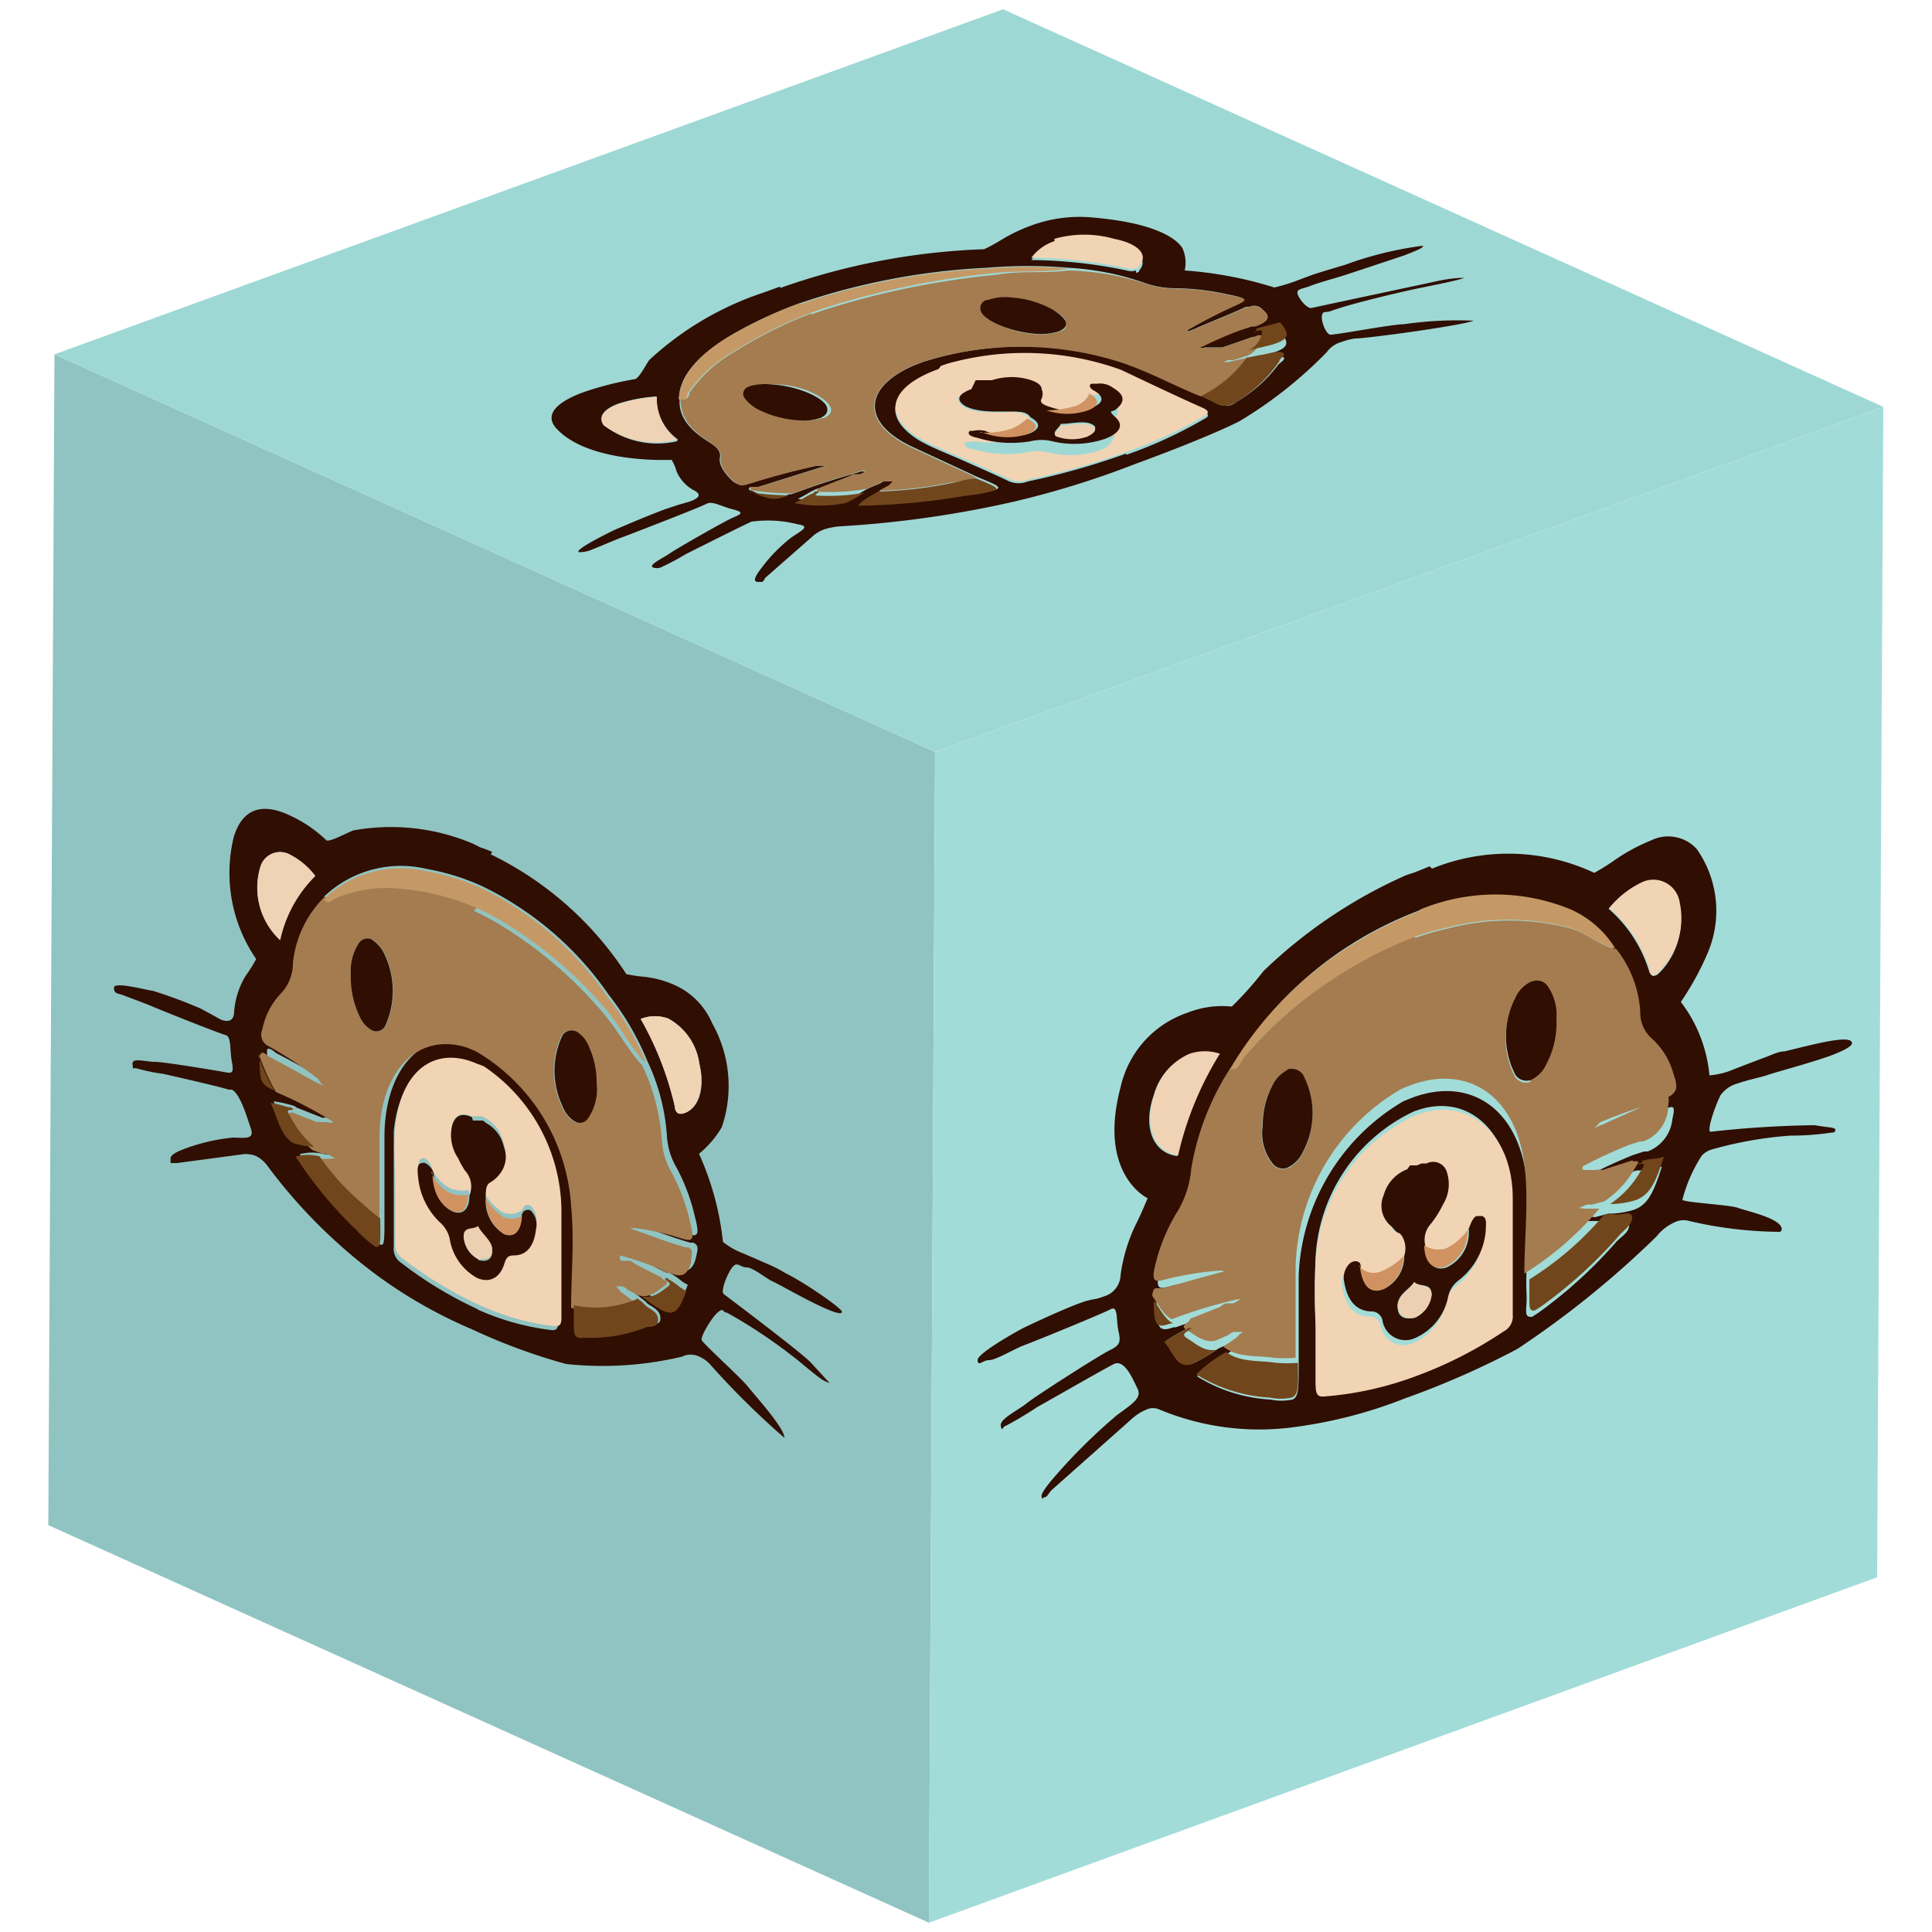 <svg id="Capa_1" data-name="Capa 1" xmlns="http://www.w3.org/2000/svg" xmlns:xlink="http://www.w3.org/1999/xlink" width="50" height="50" viewBox="0 0 50 50">
  <defs>
    <clipPath id="clip-path">
      <polygon points="24.04 49.76 1.25 39.47 1.41 9.17 24.2 19.46 24.04 49.76" fill="none"/>
    </clipPath>
    <clipPath id="clip-path-2">
      <polygon points="24.2 19.46 1.41 9.17 25.96 0.24 48.74 10.53 24.2 19.46" fill="none"/>
    </clipPath>
    <clipPath id="clip-path-3">
      <polygon points="48.74 10.53 48.58 40.82 24.04 49.76 24.2 19.46 48.74 10.53" fill="none"/>
    </clipPath>
  </defs>
  <g id="Figment_lido">
    <g style="isolation: isolate">
      <g>
        <polygon points="24.04 49.76 1.25 39.47 1.41 9.17 24.2 19.46 24.04 49.76" fill="#90c4c2"/>
        <g style="isolation: isolate">
          <g clip-path="url(#clip-path)">
            <g>
              <path d="M15.85,33.1h0l.07,0-.07,0M8.94,30l-.11,0h0l.11,0m.15,0L9,30l.08,0m6.57,3,.09.06L15.66,33M8.5,28.17h0a.31.31,0,0,1,.11.09.41.41,0,0,0-.1-.09m3.87,5.72a10.27,10.27,0,0,1-2-1.21.43.43,0,0,1-.19-.41c0-.47,0-.93,0-1.4h0c0-.53,0-1.09,0-1.59.15-1.48,1-2.13,2.14-1.63l.12.05a4.55,4.55,0,0,1,2,3.74c0,.92,0,1.83,0,2.75,0,.21-.06.25-.2.23a6.53,6.53,0,0,1-1.91-.54M7.25,24.33a1.85,1.85,0,0,1-.51-1.9.53.53,0,0,1,.77-.31,1.92,1.92,0,0,1,.65.55,3.31,3.31,0,0,0-.91,1.66m10.31,4.49s-.07-.07-.1-.2a8.29,8.29,0,0,0-.88-2.25,1,1,0,0,1,.74,0,1.57,1.57,0,0,1,.78,1.16c.15.62,0,1.18-.42,1.28a.26.26,0,0,1-.12,0m-9.18-5.6a2.88,2.88,0,0,1,2.67-.72,5.86,5.86,0,0,1,1.44.45,8.42,8.42,0,0,1,3.26,2.8,7.12,7.12,0,0,1,1,1.71,5.38,5.38,0,0,1,.51,1.95,1.83,1.83,0,0,0,.25.82,5,5,0,0,1,.47,1.25c.13.51.1.56-.25.45a6.52,6.52,0,0,0-1.19-.26.27.27,0,0,1-.12,0,1.07,1.07,0,0,0,.19.07c.41.15.84.31,1.25.43l.08,0c.15.07.12.16.08.35-.08.38-.26.44-.53.32l-.08,0-.23-.12a8.43,8.43,0,0,0-1-.34c-.05.09,0,.12.06.14l.07,0,.07,0,.07,0,.15.1.65.33h0l.08,0a1.82,1.82,0,0,1,.23.15,1.25,1.25,0,0,0,.24.16h0c-.18.48-.31.65-.61.51a3.25,3.25,0,0,1-.55-.38l-.28-.15a.38.38,0,0,0-.11-.08l-.09,0-.09,0h0a.58.58,0,0,1,.12.14l.35.26c.06.06.14.1.2.17s.33.15.35.37-.17.16-.28.21a3.89,3.89,0,0,1-1.64.28.32.32,0,0,1-.14,0c-.1,0-.14-.14-.12-.35v-.49c0-.89.06-1.72,0-2.64a5,5,0,0,0-2.46-4l-.21-.09c-1.26-.43-2.26.59-2.29,2.34,0,.7,0,1.42,0,2.12s0,.79-.13.73a2.84,2.84,0,0,1-.48-.42,10.57,10.57,0,0,1-1.58-1.91,1.22,1.22,0,0,1,.63,0l.3,0a.19.19,0,0,1,.13,0l-.1-.06-.1-.06a.17.17,0,0,0-.12,0l-.29-.11a2.47,2.47,0,0,1-.52-.09h0c-.34-.16-.41-.63-.61-1.05a3.77,3.77,0,0,1,.53.12l.08.05.66.26a.27.27,0,0,1,.12,0l.08,0,.07,0a.19.19,0,0,0,.16,0v0l0,0a10.43,10.43,0,0,0-1.31-.7l-.18-.08,0,0c-.33-.15-.37-.27-.38-.9,0-.11,0-.12.09-.1a.71.71,0,0,1,.14.1c.41.21.81.44,1.21.66l.21.12a.49.49,0,0,1-.14-.17A9.79,9.79,0,0,0,7,27.08a.33.33,0,0,1-.17-.44,1.87,1.87,0,0,1,.47-.92,1.13,1.13,0,0,0,.32-.79,2.81,2.81,0,0,1,.81-1.71m4.31-1.17a2.38,2.38,0,0,0-.31-.12l-.2-.1a5.45,5.45,0,0,0-3.08-.34c-.17.06-.6.3-.7.26h0a3.42,3.42,0,0,0-1-.67c-.54-.24-1.14-.27-1.4.58a3.93,3.93,0,0,0,.58,3.16,3.62,3.62,0,0,1-.27.43,2.1,2.1,0,0,0-.3.92c0,.27-.17.29-.36.21l-.25-.14-.26-.14a12.71,12.71,0,0,0-1.24-.46c-.1,0-1-.25-1-.08s.1.14.25.2.54.2.75.29,1.73.7,1.9.74h0c.14.06.09.35.15.68s0,.31-.22.27S4.24,27.48,4,27.48s-.59-.12-.57.06,0,.08.11.11a4.57,4.57,0,0,0,.68.14c.22.05,1.46.33,1.7.41H6c.22.11.39.71.49,1s-.13.25-.45.24a4.91,4.91,0,0,0-1.15.25c-.19.07-.53.18-.47.33a.1.1,0,0,0,0,.08s.1,0,.16,0l1.72-.23a.7.7,0,0,1,.33.05.84.84,0,0,1,.29.25A13.66,13.66,0,0,0,9.75,33a12.25,12.25,0,0,0,2.46,1.4,15.32,15.32,0,0,0,2.44.9,8.91,8.91,0,0,0,3-.19.51.51,0,0,1,.45,0,.87.87,0,0,1,.26.18,20.71,20.71,0,0,0,1.94,1.92s0,0,0,0c0-.26-.76-1.09-.94-1.32s-1.17-1.12-1.2-1.21.24-.56.41-.71.12,0,.24,0a13,13,0,0,1,1.64,1.08c.25.18.73.62.91.7s.07,0,.07,0-.19-.21-.44-.48-2.17-1.71-2.26-1.78.09-.52.22-.69.2,0,.37,0,.51.29.67.36.85.47,1.32.68c.27.12.47.19.48.11s-.95-.75-1.46-1a3.45,3.45,0,0,0-.47-.24l-.32-.14-.3-.13a1.91,1.91,0,0,1-.53-.3,7.41,7.41,0,0,0-.62-2.28,2.57,2.57,0,0,0,.59-.69,3.3,3.3,0,0,0-.25-2.69,1.9,1.9,0,0,0-1-1,2.63,2.63,0,0,0-.75-.2,3.48,3.48,0,0,1-.47-.07l0,0a8.74,8.74,0,0,0-3.51-3.1" fill="#300e02"/>
              <path d="M15.92,33.15l-.07,0h0l.07,0M8.83,30h0l.11,0-.11,0M9,30l.08,0L9,30m6.74,3L15.66,33l.09.06M8.49,28.17h0a.41.41,0,0,1,.1.09.31.31,0,0,0-.11-.09m6.39.86a.77.77,0,0,1-.33-.4,2.13,2.13,0,0,1,0-1.84.28.28,0,0,1,.34-.1.79.79,0,0,1,.34.42,2.17,2.17,0,0,1,.19.93,1.32,1.32,0,0,1-.22.9.25.25,0,0,1-.33.09M9.62,26.66a.73.73,0,0,1-.31-.35,2.31,2.31,0,0,1-.23-1.1,1.3,1.3,0,0,1,.2-.79.27.27,0,0,1,.34-.11.87.87,0,0,1,.35.41,2.19,2.19,0,0,1,0,1.85.26.26,0,0,1-.34.09m2.74-3.2a6.28,6.28,0,0,0-2-.51,3.38,3.38,0,0,0-1.68.25c-.06,0-.12.14-.22.1a.29.29,0,0,1-.08-.08,2.81,2.81,0,0,0-.81,1.71,1.13,1.13,0,0,1-.32.79,1.87,1.87,0,0,0-.47.92.33.33,0,0,0,.17.44,9.79,9.79,0,0,1,1.28.85.49.49,0,0,0,.14.17L8.16,28c-.4-.22-.8-.45-1.21-.66a.71.71,0,0,0-.14-.1s-.08,0-.09.1a5.5,5.5,0,0,0,.42.92l.18.08a10.43,10.43,0,0,1,1.31.7l0,0v0a.19.19,0,0,1-.16,0l-.07,0-.08,0a.27.27,0,0,0-.12,0l-.66-.26c0,.07-.24-.05-.08.19a2.62,2.62,0,0,0,.62.79l.29.11a.17.17,0,0,1,.12,0l.1.06.1.06a.19.19,0,0,0-.13,0l-.3,0a6.16,6.16,0,0,0,1.1,1.21,5.13,5.13,0,0,0,.46.38c0-.7,0-1.42,0-2.12,0-1.75,1-2.77,2.29-2.34l.21.09a5,5,0,0,1,2.46,4c.09.92,0,1.75,0,2.64a2.72,2.72,0,0,0,1.63-.16l-.35-.26a.58.58,0,0,0-.12-.14h0l.09,0,.09,0a.38.38,0,0,1,.11.08l.28.15c.29.09.48-.09.68-.24s-.07-.14-.07-.22h0l-.65-.33-.15-.1-.07,0-.07,0-.07,0s-.11,0-.06-.14a8.43,8.43,0,0,1,1,.34l.23.12.08,0c.27.12.45.06.53-.32,0-.19.07-.28-.08-.35l-.08,0c-.41-.12-.84-.28-1.25-.43a1.07,1.07,0,0,1-.19-.07.27.27,0,0,0,.12,0,6.52,6.52,0,0,1,1.19.26c.35.11.38.06.25-.45a5,5,0,0,0-.47-1.25,1.83,1.83,0,0,1-.25-.82,5.38,5.38,0,0,0-.51-1.95c-.36-.38-.64-.92-1-1.34a10.89,10.89,0,0,0-2.65-2.28,7.08,7.08,0,0,0-.71-.38" fill="#a47c50"/>
              <path d="M12.15,30.92a.61.61,0,0,0-.12-.65,2.27,2.27,0,0,1-.17-.31,1.06,1.06,0,0,1-.15-.88c.09-.26.27-.29.5-.19l0,0,.08,0,.08,0,.1,0,.1.05a.92.92,0,0,1,.45.61.7.7,0,0,1-.09.68.84.84,0,0,1-.26.24c-.15.06-.16.22-.12.43a1.41,1.41,0,0,0,.47.48.56.56,0,0,0,.48-.05c.05-.1.11-.18.2-.14a.23.23,0,0,1,.08.07.51.51,0,0,1,.09.44c-.05.44-.25.66-.57.67-.12,0-.19,0-.24.19-.11.41-.39.54-.72.39h0a1.41,1.41,0,0,1-.7-1,.78.78,0,0,0-.26-.44,1.85,1.85,0,0,1-.56-1.18c0-.16,0-.32.1-.35a.11.11,0,0,1,.08,0,.43.43,0,0,1,.17.23,1,1,0,0,0,.48.54.88.88,0,0,0,.48.05m.24-3.26c-1.1-.5-2,.15-2.14,1.63-.05.5,0,1.06,0,1.59h0c0,.47,0,.93,0,1.4a.43.43,0,0,0,.19.41,10.27,10.27,0,0,0,2,1.21,6.53,6.53,0,0,0,1.91.54c.14,0,.2,0,.2-.23,0-.92,0-1.83,0-2.75a4.55,4.55,0,0,0-2-3.74l-.12-.05" fill="#f1d4b4"/>
              <path d="M12.49,23a5.86,5.86,0,0,0-1.44-.45,2.88,2.88,0,0,0-2.67.72.29.29,0,0,0,.08.08c.1,0,.16-.07.22-.1A3.38,3.38,0,0,1,10.36,23a6.28,6.28,0,0,1,2,.51,7.08,7.08,0,0,1,.71.38,10.89,10.89,0,0,1,2.65,2.28c.35.42.63,1,1,1.34a7.12,7.12,0,0,0-1-1.71A8.42,8.42,0,0,0,12.49,23" fill="#c49966"/>
              <path d="M17.32,26.37a1,1,0,0,0-.74,0,8.29,8.29,0,0,1,.88,2.25c0,.13.06.18.1.2a.26.26,0,0,0,.12,0c.38-.1.57-.66.42-1.28a1.57,1.57,0,0,0-.78-1.16" fill="#f0d4b4"/>
              <path d="M7.51,22.12a.53.53,0,0,0-.77.31,1.85,1.85,0,0,0,.51,1.9,3.31,3.31,0,0,1,.91-1.66,1.92,1.92,0,0,0-.65-.55" fill="#f0d3b4"/>
              <path d="M16.48,33.62a2.72,2.72,0,0,1-1.63.16v.49c0,.21,0,.31.12.35a.32.32,0,0,0,.14,0,3.89,3.89,0,0,0,1.64-.28c.11,0,.3,0,.28-.21s-.23-.24-.35-.37-.14-.11-.2-.17" fill="#72461c"/>
              <path d="M8.28,29.93a1.22,1.22,0,0,0-.63,0,10.57,10.57,0,0,0,1.58,1.91,2.84,2.84,0,0,0,.48.42c.15.06.14-.15.13-.73a5.13,5.13,0,0,1-.46-.38,6.16,6.16,0,0,1-1.1-1.21" fill="#72461c"/>
              <path d="M17.29,33.08l-.08,0h0c0,.08.22.11.07.22s-.39.33-.68.24a3.25,3.25,0,0,0,.55.38c.3.14.43,0,.61-.51h0a1.25,1.25,0,0,1-.24-.16,1.82,1.82,0,0,0-.23-.15" fill="#72461b"/>
              <path d="M7.48,28.66A3.77,3.77,0,0,0,7,28.54c.2.42.27.89.61,1.05h0a2.47,2.47,0,0,0,.52.09,2.62,2.62,0,0,1-.62-.79c-.16-.24.06-.12.08-.19l-.08-.05" fill="#72461c"/>
              <path d="M6.72,27.32c0,.63,0,.75.38.9l0,0a5.5,5.5,0,0,1-.42-.92" fill="#6f451b"/>
              <path d="M14.9,26.69a.28.28,0,0,0-.34.1,2.13,2.13,0,0,0,0,1.84.77.77,0,0,0,.33.4.25.25,0,0,0,.33-.09,1.32,1.32,0,0,0,.22-.9,2.17,2.17,0,0,0-.19-.93.79.79,0,0,0-.34-.42" fill="#300e02"/>
              <path d="M9.62,24.31a.27.27,0,0,0-.34.11,1.3,1.3,0,0,0-.2.79,2.31,2.31,0,0,0,.23,1.1.73.73,0,0,0,.31.35.26.26,0,0,0,.34-.09,2.19,2.19,0,0,0,0-1.85.87.87,0,0,0-.35-.41" fill="#300f02"/>
              <path d="M12.38,32.59A.71.71,0,0,1,12,32c0-.21.25-.15.37-.25.11.22.37.36.37.62s-.18.29-.36.24m-.17-3.7c-.23-.1-.41-.07-.5.19a1.06,1.06,0,0,0,.15.88,2.27,2.27,0,0,0,.17.31.61.61,0,0,1,.12.65c0,.37-.19.52-.44.41h0c-.28-.13-.45-.46-.49-1A.43.43,0,0,0,11,30.1a.11.11,0,0,0-.08,0c-.13,0-.12.19-.1.35a1.85,1.85,0,0,0,.56,1.18.78.78,0,0,1,.26.44,1.41,1.41,0,0,0,.7,1h0c.33.15.61,0,.72-.39.05-.16.12-.19.24-.19.32,0,.52-.23.57-.67a.51.51,0,0,0-.09-.44.23.23,0,0,0-.08-.07c-.09,0-.15,0-.2.14,0,.42-.21.6-.47.48h0a1,1,0,0,1-.46-.9c0-.21,0-.37.12-.43a.84.84,0,0,0,.26-.24.7.7,0,0,0,.09-.68.92.92,0,0,0-.45-.61L12.5,29l-.1,0-.08,0-.08,0,0,0" fill="#300f02"/>
              <path d="M11.19,30.33c0,.53.21.86.49,1h0c.25.11.41,0,.44-.41a.88.88,0,0,1-.48-.05,1,1,0,0,1-.48-.54" fill="#d09261"/>
              <path d="M13.53,31.46a.56.56,0,0,1-.48.05,1.41,1.41,0,0,1-.47-.48,1,1,0,0,0,.46.9h0c.26.12.45-.06.47-.48" fill="#d19362"/>
              <path d="M12.37,31.73c-.12.1-.36,0-.37.25a.71.71,0,0,0,.38.61c.18,0,.36,0,.36-.24s-.26-.4-.37-.62" fill="#edd0b1"/>
            </g>
          </g>
        </g>
      </g>
      <g>
        <polygon points="24.2 19.46 1.41 9.17 25.96 0.24 48.74 10.53 24.2 19.46" fill="#9ed8d5"/>
        <g style="isolation: isolate">
          <g clip-path="url(#clip-path-2)">
            <g>
              <path d="M31.35,9.44h0l.1,0-.1,0m-8,2.92-.11.06h0l.11-.06m.14-.07-.08,0a.19.19,0,0,0,.08,0M31.1,9.5a.5.5,0,0,0,.13,0l-.13,0M21.52,12h0l.16,0a.9.9,0,0,0-.16,0m7.62-.26a19.26,19.26,0,0,1-2.54.72.65.65,0,0,1-.48,0c-.35-.17-.72-.33-1.08-.49h0c-.41-.19-.88-.36-1.23-.56-1-.6-.82-1.35.46-1.81l.14-.05A7.34,7.34,0,0,1,29,9.65c.74.31,1.43.64,2.15,1,.16.08.14.13,0,.2a11.36,11.36,0,0,1-2,.92m-11.63-.35A2.26,2.26,0,0,1,15.62,11c-.15-.21,0-.41.37-.55a4,4,0,0,1,1-.19,1.33,1.33,0,0,0,.55,1.11M29.4,7a.4.4,0,0,1-.24,0,12.54,12.54,0,0,0-2.47-.27,1.24,1.24,0,0,1,.6-.43,2.83,2.83,0,0,1,1.54,0c.61.13.89.43.66.69,0,0,0,.06-.09.07M17.57,10.34c0-.68.64-1.28,1.61-1.81a11.08,11.08,0,0,1,1.51-.68,17.65,17.65,0,0,1,4.85-.92,12.4,12.4,0,0,1,2.11,0,7.1,7.1,0,0,1,1.94.38,2.38,2.38,0,0,0,.84.15,6.48,6.48,0,0,1,1.35.16c.51.1.52.14.15.3s-.8.39-1.17.6a.18.18,0,0,1-.07.08l.21-.08c.45-.2.92-.38,1.35-.58l.09,0a.28.28,0,0,1,.34.08c.23.18.13.3-.19.42l-.09,0-.28.09c-.39.14-.73.3-1.07.46,0,.06.1,0,.15,0l.09,0,.07,0,.08,0,.2,0,.78-.27h0l.09,0,.31-.08.3-.08h0c.23.28.25.41-.09.54-.16.06-.41.11-.75.19l-.35.11-.15,0-.1.05-.1,0h0l.21,0,.49-.11.29-.06c.2,0,.39-.14.58-.07s0,.15-.07.23A3.64,3.64,0,0,1,32,10.4a.39.39,0,0,1-.14.08.43.43,0,0,1-.37-.05l-.37-.18c-.73-.29-1.31-.63-2.1-.89a8.48,8.48,0,0,0-5.11,0l-.24.09c-1.36.58-1.38,1.52,0,2.14l1.64.76c.46.19.63.26.46.32a4.34,4.34,0,0,1-.72.13,18.48,18.48,0,0,1-2.77.26c.09-.15.34-.25.51-.37l.27-.15a.26.26,0,0,1,.09-.09l-.12,0-.14,0a.39.39,0,0,0-.11.06l-.31.13c-.17.09-.31.19-.5.27h0a3.45,3.45,0,0,1-1.32,0c.21-.1.33-.2.52-.27l.11,0,.74-.29.12-.06.09,0,.09,0a.38.38,0,0,0,.14-.09H22.3c-.57.16-1.11.33-1.62.52l-.2.07-.05,0c-.39.14-.51.12-1-.1-.07,0-.06-.07,0-.09l.2,0,1.5-.47.26-.08a.94.94,0,0,1-.25,0c-.6.13-1.16.28-1.7.45-.23.06-.36.06-.49-.06s-.36-.38-.32-.59-.14-.32-.36-.46c-.51-.33-.71-.68-.68-1.06m2.59-2.91-.36.13-.23.08A8.06,8.06,0,0,0,16.8,9.32c-.08.11-.25.45-.36.49h0a8.53,8.53,0,0,0-1.31.33c-.62.22-1.14.57-.68,1,.88.87,2.93.76,2.93.76a1.13,1.13,0,0,1,.13.3,1,1,0,0,0,.47.5c.19.11.09.2-.13.28l-.31.09-.33.11c-.51.19-1.28.52-1.36.56s-1,.49-.87.55a.83.83,0,0,0,.37-.08c.26-.1.59-.25.82-.33.39-.15,2-.77,2.13-.85h0c.16-.06.35.07.66.15s.23.12,0,.22-1.47.81-1.64.93-.57.3-.41.36a.33.33,0,0,0,.18,0,6.75,6.75,0,0,0,.66-.35c.22-.11,1.45-.73,1.7-.84h0a3.12,3.12,0,0,1,1.2.07c.34.05.09.16-.17.34a4.06,4.06,0,0,0-.75.76c-.1.13-.29.37-.13.39h.11c.05,0,.06-.06.1-.11l1.22-1.07a.92.92,0,0,1,.3-.18,1.83,1.83,0,0,1,.43-.08,27.39,27.39,0,0,0,4.49-.64A23.37,23.37,0,0,0,29.4,12c1.15-.42,2.19-.85,2.68-1.1a11.1,11.1,0,0,0,2.26-1.79.68.68,0,0,1,.38-.26,1.62,1.62,0,0,1,.35-.09c.31,0,2.73-.33,3.07-.46q.06,0,0,0a9.58,9.58,0,0,0-1.8.09c-.32,0-1.82.29-1.92.27s-.23-.33-.21-.48.09-.08.23-.13c.54-.2,1.85-.5,2.18-.57s1.07-.21,1.28-.29c0,0,.07,0,0,0s-.32,0-.73.09-3.1.66-3.22.69-.34-.24-.37-.37.13-.12.33-.2.64-.2.83-.26,1-.33,1.6-.53c.31-.12.53-.21.48-.25a9.25,9.25,0,0,0-2,.49L34.32,7,34,7.1l-.35.13a4.77,4.77,0,0,1-.67.21A10.09,10.09,0,0,0,30.66,7a.91.91,0,0,0-.06-.58c-.15-.24-.69-.65-2.31-.79a3.6,3.6,0,0,0-1.61.21,4.27,4.27,0,0,0-.77.37,4.58,4.58,0,0,1-.44.24h0a17.56,17.56,0,0,0-5.27,1" fill="#300e02"/>
              <path d="M31.45,9.41l-.1,0h0l.1,0m-8.25,3h0l.11-.06-.11.06m.17-.09.08,0a.19.19,0,0,1-.08,0m7.86-2.86a.5.5,0,0,1-.13,0l.13,0M21.52,12h0a.9.9,0,0,1,.16,0l-.16,0m5.87-3.41a1.61,1.61,0,0,1-.58.06c-.68-.05-1.4-.37-1.44-.65,0-.1.07-.18.21-.23a1.33,1.33,0,0,1,.6-.06,2.53,2.53,0,0,1,.88.22c.32.14.52.28.53.44s-.07.17-.2.22m-6.12,2.23a1.35,1.35,0,0,1-.53.06,2.73,2.73,0,0,1-1-.25c-.23-.1-.42-.23-.45-.39s.05-.19.19-.24a1.52,1.52,0,0,1,.6-.05c.68,0,1.39.37,1.43.64,0,.1-.06.18-.19.23M21,8.11a11.29,11.29,0,0,0-2,1,3.56,3.56,0,0,0-1.16,1.06s0,.12-.1.16l-.13,0c0,.38.17.73.68,1.06.22.14.39.28.36.46s.11.4.32.59.26.12.49.06c.54-.17,1.1-.32,1.7-.45a.94.94,0,0,0,.25,0l-.26.08-1.5.47-.2,0c-.05,0-.06,0,0,.09a7.45,7.45,0,0,0,1.06.08l.2-.07c.51-.19,1.05-.36,1.62-.52h.07a.38.38,0,0,1-.14.09l-.09,0-.09,0-.12.06-.74.29s-.24.12.08.11a5.24,5.24,0,0,0,1.13-.08l.31-.13a.39.39,0,0,1,.11-.06l.14,0,.12,0a.26.26,0,0,0-.09.09l-.27.15a10.56,10.56,0,0,0,1.84-.21c.24,0,.45-.09.68-.13l-1.64-.76c-1.35-.62-1.33-1.56,0-2.14l.24-.09a8.48,8.48,0,0,1,5.11,0c.79.26,1.37.6,2.1.89a3.2,3.2,0,0,0,1.19-1l-.49.11-.21,0h0l.1,0,.1-.05.15,0,.35-.11a.59.59,0,0,0,.37-.48c0-.13-.17,0-.24,0h0l-.78.27-.2,0-.08,0-.07,0L31.2,9c-.05,0-.13,0-.15,0,.34-.16.68-.32,1.07-.46l.28-.09.09,0c.32-.12.42-.24.19-.42a.28.28,0,0,0-.34-.08l-.09,0c-.43.2-.9.38-1.35.58l-.21.08a.18.18,0,0,0,.07-.08c.37-.21.75-.41,1.17-.6s.36-.2-.15-.3a6.48,6.48,0,0,0-1.35-.16,2.38,2.38,0,0,1-.84-.15A7.1,7.1,0,0,0,27.65,7c-.6.08-1.24,0-1.85.11a21.53,21.53,0,0,0-3.94.75c-.31.09-.6.18-.87.28" fill="#a47c50"/>
              <path d="M26.64,10.82c-.1-.11-.26-.18-.6-.15-.12,0-.25,0-.37,0-.39,0-.69-.06-.82-.22s0-.26.26-.36h0l.09,0,.09,0,.12,0,.12,0a1.65,1.65,0,0,1,.83-.05c.29.06.45.16.46.29a.3.3,0,0,1,0,.23c-.07.11,0,.17.24.23a2.84,2.84,0,0,0,.75-.11.67.67,0,0,0,.36-.3c0-.06-.06-.12,0-.16l.12,0a.56.56,0,0,1,.41.11c.31.18.31.37.06.56-.1.07-.13.12,0,.2s.1.42-.28.56h0a2.48,2.48,0,0,1-1.36.06,1.18,1.18,0,0,0-.56,0,3,3,0,0,1-1.38-.09c-.14,0-.27-.1-.19-.18l.08,0a.74.74,0,0,1,.31,0,2.1,2.1,0,0,0,.82-.09,1.17,1.17,0,0,0,.42-.27M24.29,9.55c-1.28.46-1.49,1.21-.46,1.81.35.2.82.37,1.23.56h0c.36.16.73.32,1.08.49a.65.65,0,0,0,.48,0,19.26,19.26,0,0,0,2.54-.72,11.36,11.36,0,0,0,2-.92c.12-.07.14-.12,0-.2-.72-.32-1.41-.65-2.15-1a7.34,7.34,0,0,0-4.52-.15l-.14.05" fill="#f1d4b4"/>
              <path d="M20.69,7.85a11.08,11.08,0,0,0-1.51.68c-1,.53-1.58,1.13-1.61,1.81l.13,0c.1,0,.07-.11.1-.16A3.56,3.56,0,0,1,19,9.09a11.29,11.29,0,0,1,2-1c.27-.1.56-.19.87-.28a21.53,21.53,0,0,1,3.94-.75c.61-.06,1.25,0,1.85-.11a12.4,12.4,0,0,0-2.11,0,17.65,17.65,0,0,0-4.85.92" fill="#c49966"/>
              <path d="M27.29,6.24a1.24,1.24,0,0,0-.6.43,12.54,12.54,0,0,1,2.47.27.4.4,0,0,0,.24,0s.06,0,.09-.07c.23-.26,0-.56-.66-.69a2.83,2.83,0,0,0-1.54,0" fill="#f0d4b4"/>
              <path d="M16,10.46c-.38.14-.52.34-.37.55a2.26,2.26,0,0,0,1.89.37A1.33,1.33,0,0,1,17,10.27a4,4,0,0,0-1,.19" fill="#f0d3b4"/>
              <path d="M32.27,9.25a3.2,3.2,0,0,1-1.19,1l.37.18a.43.43,0,0,0,.37.05A.39.39,0,0,0,32,10.4a3.64,3.64,0,0,0,1.11-1.05c0-.08.22-.18.07-.23s-.38.05-.58.07l-.29.06" fill="#72461c"/>
              <path d="M22.72,12.72c-.17.12-.42.22-.51.37A18.48,18.48,0,0,0,25,12.83a4.34,4.34,0,0,0,.72-.13c.17-.06,0-.13-.46-.32-.23,0-.44.1-.68.13a10.56,10.56,0,0,1-1.84.21" fill="#72461c"/>
              <path d="M32.51,8.59l-.09,0h0c.07,0,.27-.09.24,0a.59.59,0,0,1-.37.48c.34-.08.59-.13.75-.19.34-.13.32-.26.09-.54h0l-.3.08-.31.08" fill="#72461b"/>
              <path d="M21.08,12.75c-.19.07-.31.17-.52.27a3.45,3.45,0,0,0,1.32,0h0c.19-.08.33-.18.5-.27a5.24,5.24,0,0,1-1.13.08c-.32,0,0-.07-.08-.11l-.11,0" fill="#72461c"/>
              <path d="M19.42,12.72c.5.22.62.24,1,.1l.05,0a7.45,7.45,0,0,1-1.06-.08" fill="#6f451b"/>
              <path d="M25.58,7.76c-.14,0-.22.13-.21.23,0,.28.76.6,1.44.65a1.61,1.61,0,0,0,.58-.06c.13-.05.21-.12.2-.22s-.21-.3-.53-.44a2.53,2.53,0,0,0-.88-.22,1.33,1.33,0,0,0-.6.06" fill="#300e02"/>
              <path d="M19.43,10c-.14,0-.22.14-.19.24s.22.29.45.39a2.73,2.73,0,0,0,1,.25,1.35,1.35,0,0,0,.53-.06c.13-.05.2-.13.19-.23,0-.27-.75-.6-1.43-.64a1.52,1.52,0,0,0-.6.05" fill="#300f02"/>
              <path d="M28.14,11.27a1.19,1.19,0,0,1-.79,0c-.16-.07.08-.2.1-.3.27,0,.58-.09.79,0s.07.21-.1.29m-3-1.19c-.27.1-.39.22-.26.36s.43.21.82.22c.12,0,.25,0,.37,0,.34,0,.5,0,.6.15.27.15.25.29,0,.41h0a1.74,1.74,0,0,1-1.18-.06.74.74,0,0,0-.31,0l-.08,0c-.08.08,0,.14.19.18a3,3,0,0,0,1.38.09,1.18,1.18,0,0,1,.56,0,2.48,2.48,0,0,0,1.36-.06h0c.38-.14.51-.35.28-.56s-.06-.13,0-.2c.25-.19.25-.38-.06-.56a.56.56,0,0,0-.41-.11l-.12,0c-.11,0-.09.1,0,.16.3.16.3.33,0,.45h0a1.67,1.67,0,0,1-1.08,0c-.2-.06-.31-.12-.24-.23a.3.3,0,0,0,0-.23c0-.13-.17-.23-.46-.29a1.65,1.65,0,0,0-.83.05l-.12,0-.12,0-.09,0-.09,0h0" fill="#300f02"/>
              <path d="M25.4,11.18a1.74,1.74,0,0,0,1.18.06h0c.29-.12.31-.26,0-.41a1.17,1.17,0,0,1-.42.27,2.1,2.1,0,0,1-.82.09" fill="#d09261"/>
              <path d="M28.19,10.21a.67.67,0,0,1-.36.3,2.84,2.84,0,0,1-.75.11,1.67,1.67,0,0,0,1.08,0h0c.31-.12.31-.29,0-.45" fill="#d19362"/>
              <path d="M27.45,11c0,.1-.26.23-.1.3a1.19,1.19,0,0,0,.79,0c.17-.08.3-.2.1-.29s-.52,0-.79,0" fill="#edd0b1"/>
            </g>
          </g>
        </g>
      </g>
      <g>
        <polygon points="48.74 10.53 48.58 40.82 24.04 49.76 24.2 19.46 48.74 10.53" fill="#a2dcd9"/>
        <g style="isolation: isolate">
          <g clip-path="url(#clip-path-3)">
            <g>
              <path d="M40.77,31.45h0m-8.26,3-.13.08h0l.13-.08m.18-.1-.1.06a.33.33,0,0,0,.1-.06m7.85-2.86.12,0-.12,0M32,32.9h0m4.63,2.6a8.64,8.64,0,0,1-2.35.52c-.17,0-.24-.05-.23-.27,0-.51,0-1,0-1.52h0a16.87,16.87,0,0,1,0-1.74,4.43,4.43,0,0,1,2.55-3.73l.15-.05c1.27-.39,2.31.57,2.36,2.21,0,1,0,2,0,3a.44.44,0,0,1-.24.44,10.67,10.67,0,0,1-2.28,1.16m-6.12-5.6c-.64-.08-.9-.76-.61-1.58a1.6,1.6,0,0,1,.91-1.05,1.22,1.22,0,0,1,.78,0,8.55,8.55,0,0,0-1.08,2.63m12.33-4.66s-.08,0-.12-.12a3.47,3.47,0,0,0-1.05-1.62,2.44,2.44,0,0,1,.87-.68.69.69,0,0,1,.95.53A1.94,1.94,0,0,1,43,25.12c-.06.06-.1.11-.14.12m-11,2.43A9.34,9.34,0,0,1,35,24.42a9.7,9.7,0,0,1,1.71-.85,5.09,5.09,0,0,1,3.91,0,2.59,2.59,0,0,1,1.14,1,2.9,2.9,0,0,1,.62,1.63.89.89,0,0,0,.28.67,1.89,1.89,0,0,1,.57.9c.15.44.12.52-.3.73a13.56,13.56,0,0,0-1.42.81.64.64,0,0,1-.15.14l.23-.09c.5-.23,1-.44,1.5-.69l.09,0c.18-.07.15.06.1.3a1,1,0,0,1-.64.83l-.09,0-.28.09a12.63,12.63,0,0,0-1.19.55c-.06.14,0,.11.08.1l.07,0,.08,0,.09,0a.38.38,0,0,1,.18,0l.78-.25h0l.09,0a1.51,1.51,0,0,1,.28-.05,1.51,1.51,0,0,0,.28-.05h0c-.22.7-.38,1-.73,1.12a2.24,2.24,0,0,1-.66.1l-.34.09a.32.32,0,0,0-.13,0l-.11.05-.11.05h0a.21.21,0,0,1,.15,0l.41,0a1,1,0,0,1,.24,0c.15,0,.4-.15.43.07s-.21.33-.34.48a11.9,11.9,0,0,1-2,1.82l-.17.11c-.12,0-.17,0-.15-.27s0-.36,0-.53c0-.93.07-1.93,0-2.82-.22-1.77-1.45-2.6-2.93-2.06l-.25.1A5.48,5.48,0,0,0,33.61,33c0,.77,0,1.54,0,2.32,0,.6,0,.83-.16.9a1.41,1.41,0,0,1-.57,0,4,4,0,0,1-1.9-.6,3.35,3.35,0,0,1,.76-.57l.35-.24a.52.52,0,0,1,.16-.14l-.12,0-.12,0a.34.34,0,0,0-.14.08l-.34.15a4.6,4.6,0,0,1-.62.37l0,0c-.41.14-.49-.3-.73-.57a5.42,5.42,0,0,1,.63-.36l.1,0,.78-.31a.4.4,0,0,1,.15-.09l.09,0,.09,0a.5.5,0,0,0,.19-.12v0l0,0a12.21,12.21,0,0,0-1.58.46l-.2.07-.06,0c-.39.14-.44,0-.44-.63,0-.13.05-.18.1-.2s.12,0,.17,0l1.45-.4.25-.06a.2.2,0,0,1-.18,0,8.17,8.17,0,0,0-1.52.25c-.21.06-.28,0-.21-.31a4.66,4.66,0,0,1,.57-1.43,2.57,2.57,0,0,0,.38-1.15,6.85,6.85,0,0,1,1-2.58M37,22.42l-.37.15-.24.08a12.74,12.74,0,0,0-3.69,2.48,9.38,9.38,0,0,1-.82.92h0a2.44,2.44,0,0,0-1.15.16A2.64,2.64,0,0,0,29,28.14c-.6,2.26.7,2.87.7,2.87s-.18.44-.32.71A4.33,4.33,0,0,0,29,33a.59.59,0,0,1-.43.55,1.23,1.23,0,0,1-.29.08,1.83,1.83,0,0,0-.32.09c-.52.19-1.38.6-1.48.65s-1.19.65-1.18.83.13,0,.3,0,.65-.29.89-.38c.4-.15,2.08-.84,2.28-.95h0c.17-.06.11.3.18.6s0,.36-.26.49-1.86,1.15-2.11,1.35-.71.41-.68.59.06,0,.13,0a9.35,9.35,0,0,0,.82-.49c.26-.14,1.75-1,2-1.12l0,0c.27-.09.47.41.59.65s-.15.4-.53.68a14.82,14.82,0,0,0-1.38,1.33c-.23.26-.63.69-.57.8s0,0,.07,0,.11-.11.19-.19l2.06-1.83a1.31,1.31,0,0,1,.39-.25.4.4,0,0,1,.34,0,6.71,6.71,0,0,0,3.35.47,12,12,0,0,0,3-.76,21.92,21.92,0,0,0,2.91-1.28A24.63,24.63,0,0,0,42.87,32a1.24,1.24,0,0,1,.55-.4.55.55,0,0,1,.3,0,10.55,10.55,0,0,0,2.33.28s.06,0,.06-.07c0-.28-.92-.47-1.13-.55s-1.4-.14-1.44-.21a3.89,3.89,0,0,1,.5-1.14.58.58,0,0,1,.29-.17,10.08,10.08,0,0,1,2-.35,7.1,7.1,0,0,0,1.08-.08c.05,0,.08,0,.09-.07s-.23-.06-.53-.12a26.72,26.72,0,0,0-2.7.17c-.11,0,.11-.66.26-.95a.8.8,0,0,1,.44-.3c.28-.1.61-.16.81-.23s1-.28,1.57-.48c.32-.12.57-.24.58-.33,0-.26-1.14.07-1.75.21-.17,0-.36.11-.57.18l-.37.14-.36.14a2,2,0,0,1-.64.16,3.67,3.67,0,0,0-.74-1.9,7.38,7.38,0,0,0,.7-1.28,2.78,2.78,0,0,0-.29-2.68,1,1,0,0,0-1.18-.22,4.8,4.8,0,0,0-.9.48,5.87,5.87,0,0,1-.57.36h0a5.23,5.23,0,0,0-4.2-.11" fill="#300e02"/>
              <path d="M40.86,31.44h0m-8.48,3.09h0l.13-.08-.13.08m.21-.12.1-.06a.33.33,0,0,1-.1.06m8.07-2.94-.12,0,.12,0M32,32.9h0M39.61,28a.35.35,0,0,1-.4-.13,2.16,2.16,0,0,1,0-2,.81.81,0,0,1,.42-.42.34.34,0,0,1,.41.13,1.3,1.3,0,0,1,.22.83A2.28,2.28,0,0,1,40,27.54a.83.83,0,0,1-.4.41m-6.29,2.28a.34.34,0,0,1-.37-.09,1.26,1.26,0,0,1-.27-1,2.18,2.18,0,0,1,.23-1,.89.89,0,0,1,.41-.44.36.36,0,0,1,.41.13,2.13,2.13,0,0,1,0,2,.83.83,0,0,1-.4.41m3.28-6a11.24,11.24,0,0,0-2.4,1.29,10.6,10.6,0,0,0-2,1.82c-.08.1-.15.27-.26.31h-.11a6.85,6.85,0,0,0-1,2.58,2.57,2.57,0,0,1-.38,1.15,4.66,4.66,0,0,0-.57,1.43c-.07.3,0,.37.21.31a8.17,8.17,0,0,1,1.52-.25.2.2,0,0,0,.18,0l-.25.06-1.45.4c-.05,0-.11,0-.17,0s-.09.07-.1.2c.16.21.27.48.5.6l.2-.07a12.21,12.21,0,0,1,1.58-.46l0,0v0a.5.5,0,0,1-.19.12l-.09,0-.09,0a.4.4,0,0,0-.15.09l-.78.31c0,.1-.29.17-.1.28s.44.35.75.29l.34-.15a.34.34,0,0,1,.14-.08l.12,0,.12,0a.52.52,0,0,0-.16.14l-.35.24c.37.3.87.22,1.31.29a3.49,3.49,0,0,0,.56,0c0-.78,0-1.55,0-2.32a5.48,5.48,0,0,1,2.74-4.64l.25-.1c1.48-.54,2.71.29,2.93,2.06.12.89,0,1.89,0,2.82a8.19,8.19,0,0,0,1.94-1.68l-.41,0a.21.21,0,0,0-.15,0h0l.11-.05.11-.05a.32.32,0,0,1,.13,0l.34-.09a2.51,2.51,0,0,0,.81-.89c.18-.25-.08-.09-.08-.17h0l-.78.25a.38.38,0,0,0-.18,0l-.09,0-.08,0-.07,0c-.06,0-.14,0-.08-.1a12.63,12.63,0,0,1,1.19-.55l.28-.09.09,0a1,1,0,0,0,.64-.83c0-.24.08-.37-.1-.3l-.09,0c-.5.25-1,.46-1.5.69l-.23.09a.64.64,0,0,0,.15-.14A13.56,13.56,0,0,1,43,28.49c.42-.21.45-.29.3-.73a1.89,1.89,0,0,0-.57-.9.89.89,0,0,1-.28-.67,2.9,2.9,0,0,0-.62-1.63c-.43-.08-.76-.41-1.18-.53a6.22,6.22,0,0,0-3.18,0,6.62,6.62,0,0,0-.84.24" fill="#a47c50"/>
              <path d="M36.34,32.5c.1-.29.09-.51-.14-.59s-.13-.12-.2-.18a.68.68,0,0,1-.19-.8,1,1,0,0,1,.61-.67l0,0,.09,0,.09,0,.12-.05.13,0a.37.37,0,0,1,.53.24,1,1,0,0,1-.11.83,2.59,2.59,0,0,1-.3.48.62.62,0,0,0-.15.59.69.69,0,0,0,.56.08,1.51,1.51,0,0,0,.58-.5c.06-.15.12-.29.23-.33h.11c.15,0,.12.24.1.4a1.82,1.82,0,0,1-.68,1.25.71.71,0,0,0-.29.43,1.48,1.48,0,0,1-.86,1.08h0a.6.6,0,0,1-.84-.45.29.29,0,0,0-.31-.24c-.38,0-.6-.29-.68-.75a.52.52,0,0,1,.12-.47.23.23,0,0,1,.11-.07c.08,0,.14,0,.19.09a.49.49,0,0,0,.58.14,1.62,1.62,0,0,0,.57-.39m.29-3.74a4.43,4.43,0,0,0-2.55,3.73,16.87,16.87,0,0,0,0,1.74h0c0,.51,0,1,0,1.52,0,.22.06.29.23.27a8.64,8.64,0,0,0,2.35-.52,10.67,10.67,0,0,0,2.28-1.16.44.44,0,0,0,.24-.44c0-1,0-2,0-3,0-1.64-1.09-2.6-2.36-2.21l-.15.05" fill="#f1d4b4"/>
              <path d="M36.75,23.57a9.7,9.7,0,0,0-1.71.85,9.34,9.34,0,0,0-3.21,3.25h.11c.11,0,.18-.21.26-.31a10.6,10.6,0,0,1,2-1.82,11.24,11.24,0,0,1,2.4-1.29,6.62,6.62,0,0,1,.84-.24,6.22,6.22,0,0,1,3.18,0c.42.12.75.45,1.18.53a2.59,2.59,0,0,0-1.14-1,5.09,5.09,0,0,0-3.91,0" fill="#c49966"/>
              <path d="M42.52,22.82a2.44,2.44,0,0,0-.87.68,3.47,3.47,0,0,1,1.05,1.62c0,.11.07.14.12.12s.08-.06.14-.12a1.94,1.94,0,0,0,.51-1.77.69.69,0,0,0-.95-.53" fill="#f0d4b4"/>
              <path d="M30.79,27.27a1.6,1.6,0,0,0-.91,1.05c-.29.82,0,1.5.61,1.58a8.55,8.55,0,0,1,1.08-2.63,1.22,1.22,0,0,0-.78,0" fill="#f0d3b4"/>
              <path d="M41.52,31.43a8.19,8.19,0,0,1-1.94,1.68c0,.17,0,.35,0,.53s0,.31.15.27l.17-.11a11.9,11.9,0,0,0,2-1.82c.13-.15.36-.3.34-.48s-.28-.05-.43-.07a1,1,0,0,0-.24,0" fill="#72461c"/>
              <path d="M31.72,35a3.35,3.35,0,0,0-.76.57,4,4,0,0,0,1.9.6,1.41,1.41,0,0,0,.57,0c.18-.07.17-.3.16-.9a3.49,3.49,0,0,1-.56,0c-.44-.07-.94,0-1.31-.29" fill="#72461c"/>
              <path d="M42.49,30.1l-.09,0h0c0,.08.26-.08.08.17a2.51,2.51,0,0,1-.81.89,2.24,2.24,0,0,0,.66-.1c.35-.13.51-.42.73-1.12h0a1.51,1.51,0,0,1-.28.05,1.51,1.51,0,0,0-.28.05" fill="#72461b"/>
              <path d="M30.76,34.37a5.42,5.42,0,0,0-.63.36c.24.27.32.71.73.57l0,0a4.6,4.6,0,0,0,.62-.37c-.31.06-.52-.15-.75-.29s.07-.18.1-.28l-.1,0" fill="#72461c"/>
              <path d="M29.86,33.62c0,.68.05.77.44.63l.06,0c-.23-.12-.34-.39-.5-.6" fill="#6f451b"/>
              <path d="M39.64,25.4a.81.81,0,0,0-.42.42,2.16,2.16,0,0,0,0,2,.35.35,0,0,0,.4.13.83.83,0,0,0,.4-.41,2.28,2.28,0,0,0,.26-1.18,1.3,1.3,0,0,0-.22-.83.34.34,0,0,0-.41-.13" fill="#300e02"/>
              <path d="M33.32,27.69a.89.89,0,0,0-.41.44,2.18,2.18,0,0,0-.23,1,1.26,1.26,0,0,0,.27,1,.34.34,0,0,0,.37.09.83.83,0,0,0,.4-.41,2.13,2.13,0,0,0,0-2,.36.36,0,0,0-.41-.13" fill="#300f02"/>
              <path d="M36.62,34.1c-.25.06-.46,0-.45-.31s.29-.4.43-.61c.14.14.45,0,.45.33a.74.74,0,0,1-.43.59m-.2-3.84a1,1,0,0,0-.61.67.68.68,0,0,0,.19.8c.07.06.12.16.2.18s.24.3.14.59a.93.93,0,0,1-.53.86h0c-.34.12-.54-.09-.6-.62,0-.08-.11-.12-.19-.09a.23.23,0,0,0-.11.07.52.52,0,0,0-.12.47c.08.46.3.73.68.75a.29.29,0,0,1,.31.24.6.6,0,0,0,.84.45h0a1.48,1.48,0,0,0,.86-1.08.71.71,0,0,1,.29-.43,1.82,1.82,0,0,0,.68-1.25c0-.16.05-.36-.1-.4h-.11c-.11,0-.17.18-.23.33a1,1,0,0,1-.57,1h0c-.32.11-.53-.11-.55-.55a.62.62,0,0,1,.15-.59,2.59,2.59,0,0,0,.3-.48,1,1,0,0,0,.11-.83.37.37,0,0,0-.53-.24l-.13,0-.12.05-.09,0-.09,0,0,0" fill="#300f02"/>
              <path d="M35.19,32.75c.06.53.26.74.6.62h0a.93.93,0,0,0,.53-.86,1.62,1.62,0,0,1-.57.39.49.49,0,0,1-.58-.14" fill="#d09261"/>
              <path d="M38,31.81a1.51,1.51,0,0,1-.58.5.69.69,0,0,1-.56-.08c0,.44.23.66.55.55h0a1,1,0,0,0,.57-1" fill="#d19362"/>
              <path d="M36.6,33.18c-.14.21-.43.38-.43.61s.2.37.45.31a.74.74,0,0,0,.43-.59c0-.28-.31-.19-.45-.33" fill="#edd0b1"/>
            </g>
          </g>
        </g>
      </g>
    </g>
  </g>
</svg>
